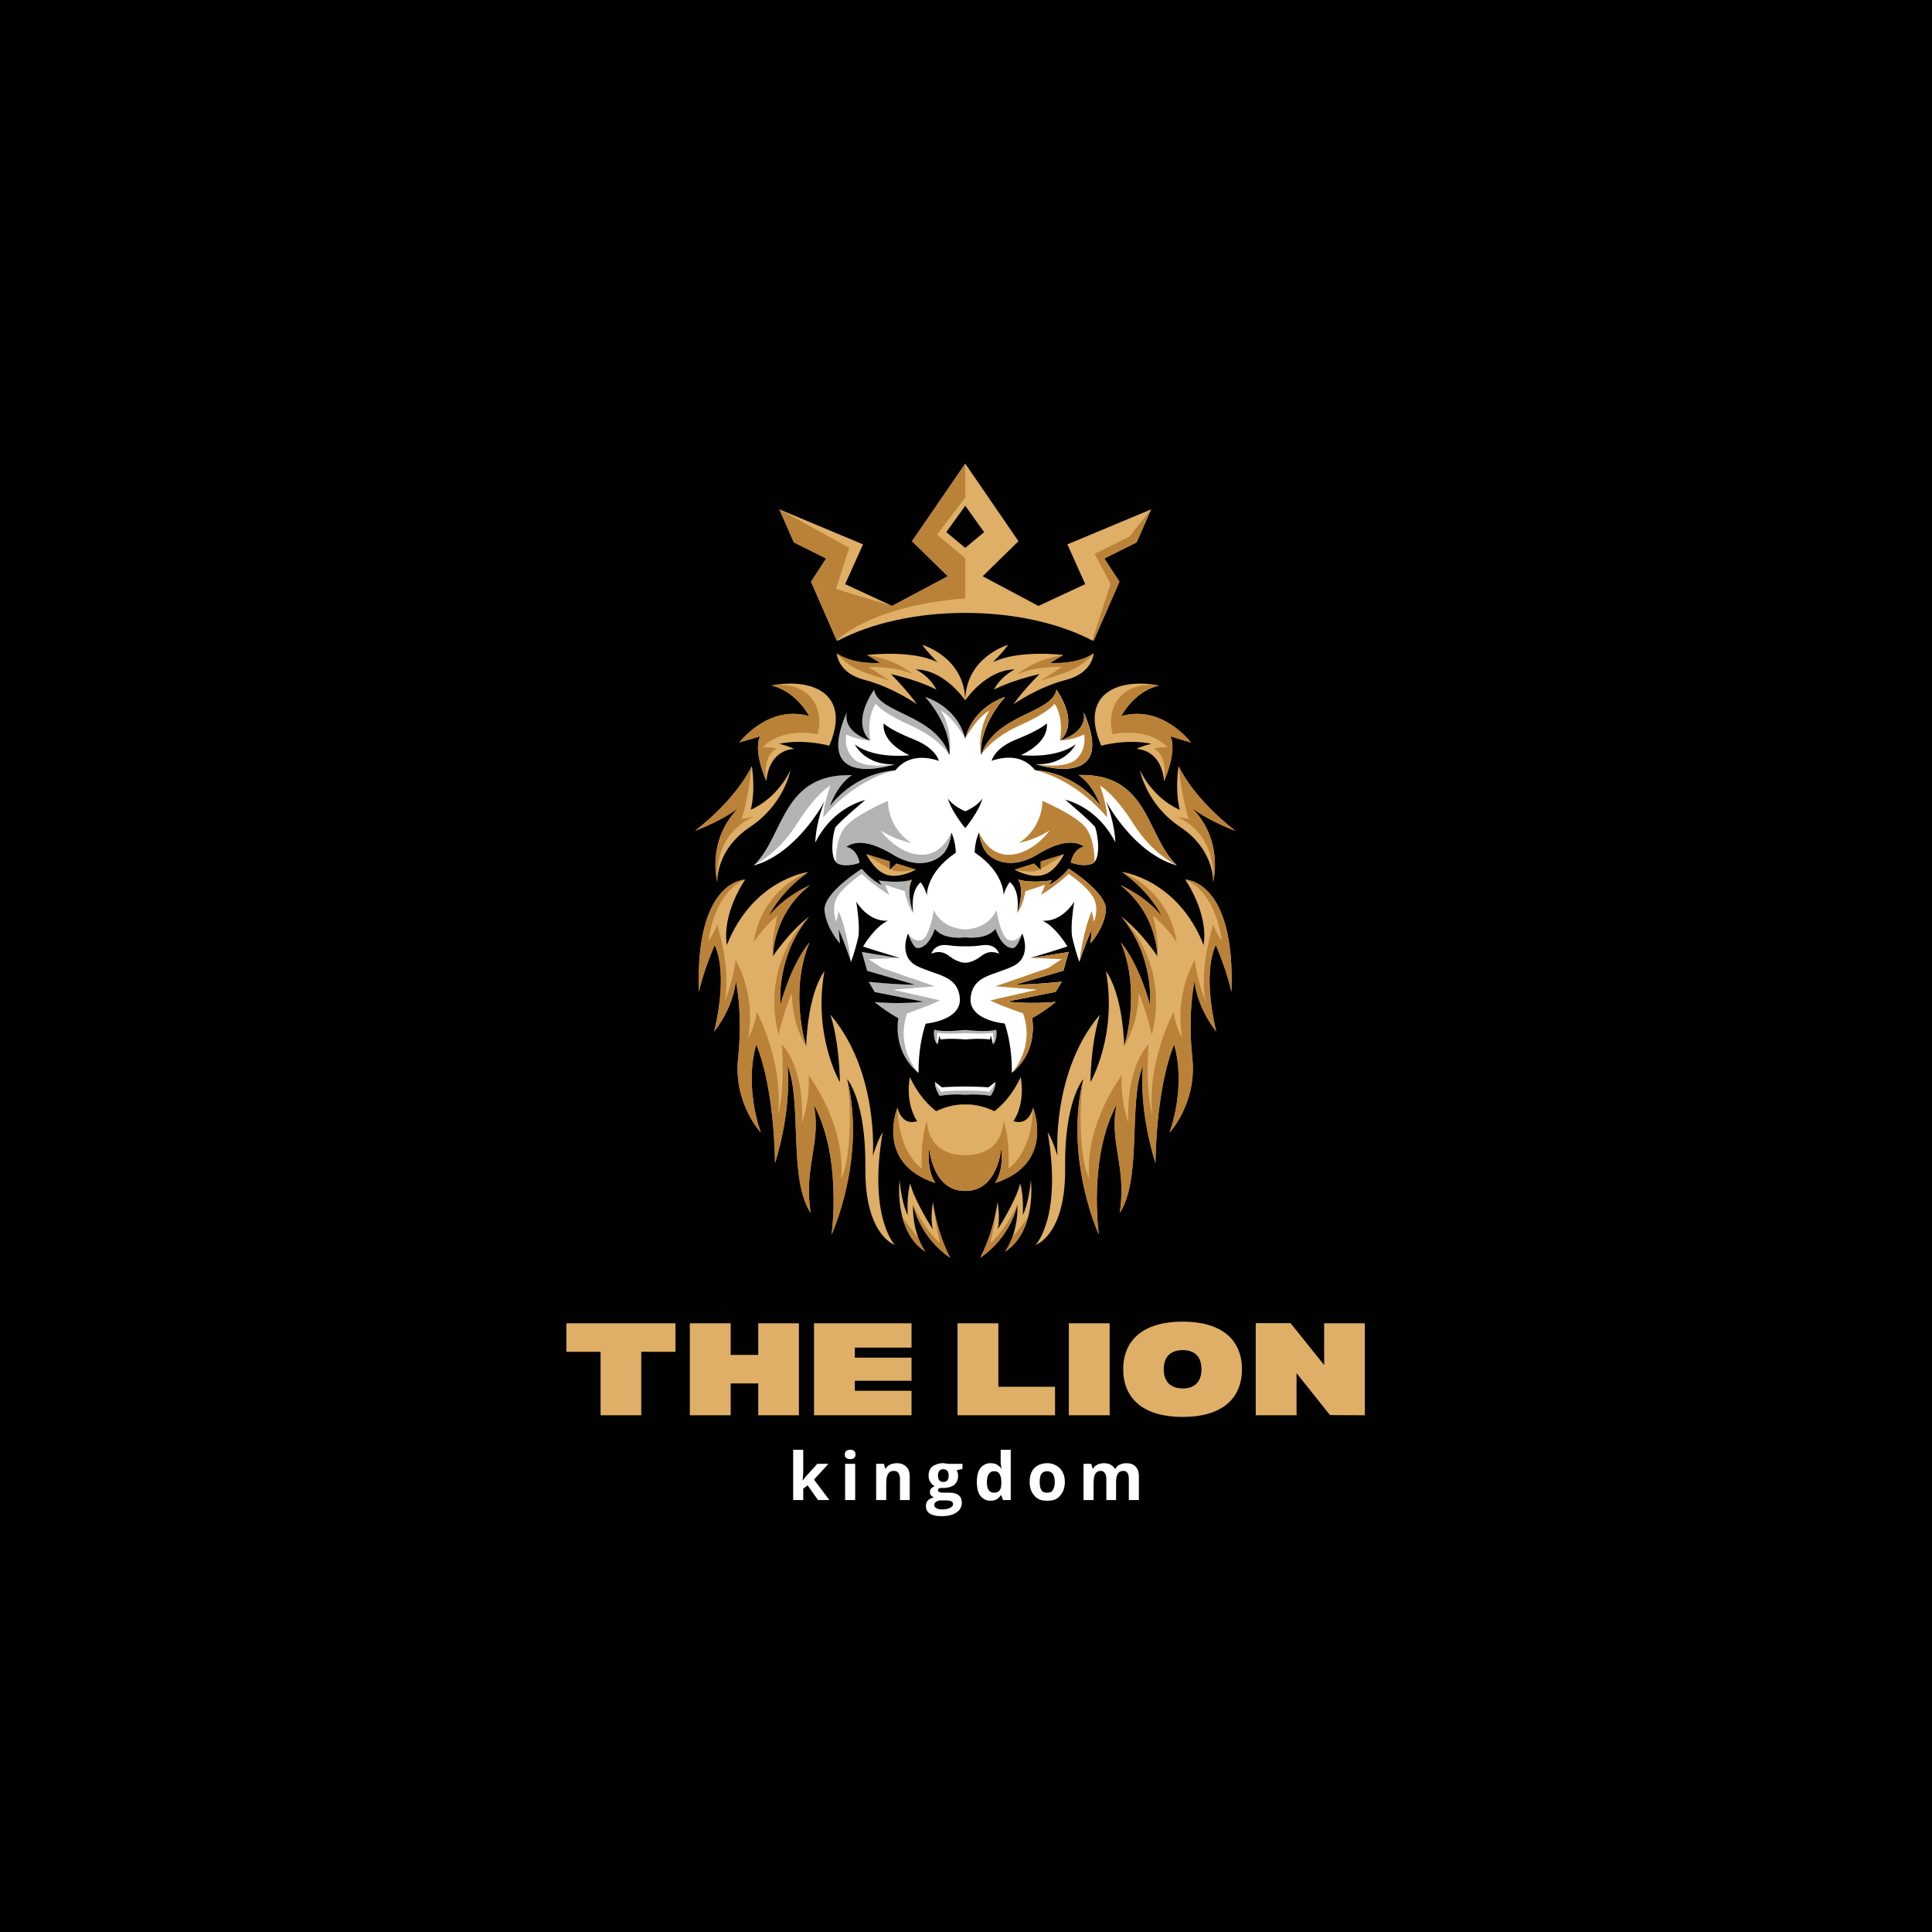 <svg xmlns="http://www.w3.org/2000/svg" xmlns:xlink="http://www.w3.org/1999/xlink" width="120" zoomAndPan="magnify" viewBox="0 0 90 90" height="120" preserveAspectRatio="xMidYMid meet" version="1.0"><defs><g/><clipPath id="285bad47d4"><path d="M 30.387 19.172 L 59.637 19.172 L 59.637 60.422 L 30.387 60.422 Z M 30.387 19.172 " clip-rule="nonzero"/></clipPath></defs><rect x="-9" width="108" fill="#ffffff" y="-9" height="108" fill-opacity="1"/><rect x="-9" width="108" fill="#010101" y="-9" height="108" fill-opacity="1"/><g clip-path="url(#285bad47d4)"><path fill="#010101" d="M 57.719 41.477 C 57.684 41.41 57.66 41.375 57.66 41.375 L 57.691 41.383 C 57.848 40.688 57.855 39.992 57.719 39.293 C 58.41 39.141 59.051 38.863 59.637 38.457 C 59.008 38.219 58.434 37.887 57.91 37.465 C 57.414 37.043 56.961 36.574 56.559 36.062 L 57.859 36.453 L 56.473 33.906 C 55.984 33.289 55.387 32.812 54.672 32.48 L 54.422 32.375 L 54.395 32.363 C 54.672 32.105 55.141 31.746 55.914 31.328 C 54.738 30.625 53.414 30.652 52.68 30.742 C 52.52 30.758 52.359 30.785 52.199 30.82 C 52.141 30.832 52.109 30.84 52.109 30.84 C 52.141 30.719 52.16 30.598 52.164 30.473 L 52.168 30.305 L 52.324 29.711 L 53.516 26.992 L 53.172 26.465 L 53.902 26.102 L 55.875 21.598 L 48.531 24.672 L 45.938 20.895 L 45.012 19.191 L 44.082 20.895 L 41.492 24.672 L 34.145 21.598 L 36.117 26.102 L 36.852 26.465 L 36.508 26.992 L 37.699 29.715 L 37.855 30.305 L 37.863 30.473 C 37.867 30.598 37.887 30.723 37.914 30.844 C 37.914 30.844 37.883 30.836 37.824 30.82 C 37.668 30.785 37.508 30.758 37.344 30.742 C 36.609 30.652 35.289 30.629 34.113 31.328 C 34.883 31.746 35.352 32.105 35.633 32.367 L 35.602 32.375 L 35.352 32.48 C 34.641 32.812 34.043 33.289 33.555 33.906 L 32.164 36.453 L 33.469 36.066 C 33.062 36.578 32.613 37.043 32.117 37.465 C 31.59 37.887 31.016 38.219 30.387 38.457 C 30.969 38.863 31.609 39.141 32.305 39.293 C 32.164 39.992 32.172 40.688 32.332 41.383 L 32.359 41.375 C 32.359 41.375 32.34 41.41 32.301 41.477 C 31.898 42.172 31.633 43.055 31.508 44.133 C 31.359 45.125 31.289 46.398 31.426 47.969 C 31.801 47.645 32.086 47.395 32.301 47.199 C 32.293 47.254 32.281 47.312 32.27 47.371 C 32.246 47.469 31.871 49.102 31.426 50.727 C 32.066 50.352 32.672 49.93 33.242 49.453 C 33.234 49.586 33.234 49.719 33.234 49.852 C 33.266 52.078 34.578 53.488 34.633 53.547 L 34.973 53.902 L 35.281 54.227 L 36.133 55.129 C 36.133 55.129 36.332 57.273 38.699 59.297 L 38.805 58.434 C 39.102 58.82 39.488 59.293 39.734 59.492 C 39.742 59.473 39.805 57.965 39.863 57.738 C 40.156 58.344 40.812 59.227 42.258 59.73 C 42.18 59.418 42.117 59.152 42.066 58.934 C 42.289 59.168 42.57 59.453 42.824 59.691 C 42.977 59.855 43.145 60.008 43.324 60.141 C 43.352 60.164 43.375 60.184 43.398 60.195 C 43.359 59.762 43.332 59.48 43.316 59.293 C 43.41 59.371 43.512 59.445 43.617 59.52 C 43.879 59.844 44.312 60.219 45.012 60.402 C 45.711 60.219 46.145 59.844 46.402 59.52 C 46.512 59.445 46.609 59.371 46.707 59.293 C 46.691 59.48 46.664 59.762 46.625 60.195 C 46.645 60.18 46.668 60.16 46.699 60.141 C 46.879 60.008 47.043 59.855 47.199 59.691 C 47.449 59.453 47.73 59.168 47.957 58.934 C 47.902 59.152 47.84 59.418 47.766 59.73 C 49.207 59.223 49.867 58.344 50.156 57.738 C 50.219 57.965 50.277 59.473 50.285 59.492 C 50.535 59.293 50.918 58.82 51.215 58.434 L 51.324 59.297 C 53.688 57.273 53.887 55.129 53.887 55.129 L 54.742 54.227 L 55.047 53.902 L 55.387 53.547 C 55.445 53.488 56.758 52.078 56.789 49.852 C 56.789 49.719 56.789 49.586 56.777 49.453 C 57.172 49.789 57.754 50.227 58.594 50.727 C 58.152 49.102 57.777 47.469 57.754 47.371 C 57.742 47.312 57.73 47.258 57.719 47.199 C 57.938 47.395 58.223 47.645 58.594 47.969 C 58.73 46.398 58.664 45.125 58.516 44.133 C 58.391 43.059 58.125 42.172 57.719 41.477 Z M 57.719 41.477 " fill-opacity="1" fill-rule="nonzero"/></g><path fill="#dfaf67" d="M 36.824 35.867 C 36.816 35.914 36.527 37.465 34.941 38.523 C 33.332 39.594 33.414 41.082 33.414 41.082 C 33.414 41.082 32.895 39.168 34.398 37.641 C 33.523 38.293 32.41 38.688 32.379 38.699 C 32.43 38.66 34.219 37.328 35.023 35.688 C 35.023 35.688 35.211 36.773 34.973 37.723 C 36.281 37.129 36.809 35.906 36.824 35.867 Z M 36.824 35.867 " fill-opacity="1" fill-rule="nonzero"/><path fill="#dfaf67" d="M 41.684 57.992 C 41.641 57.98 40.277 57.5 40.312 54.406 C 40.348 51.266 39.461 50.266 39.461 50.266 C 40.352 53.926 38.781 57.418 38.738 57.512 C 38.75 57.414 39.23 53.891 37.906 51.449 C 38.277 53.219 37.426 54.336 37.762 56.496 C 36.719 54.941 37.375 51.285 36.684 49.641 C 36.879 51.871 36.102 54.176 36.102 54.176 C 36.102 54.176 36.102 50.785 35.23 48.652 C 34.656 50.668 35.422 52.707 35.445 52.762 C 35.41 52.727 34.156 51.363 34.387 49.266 C 34.613 47.141 34.277 45.695 34.277 45.695 C 34.277 45.695 34.223 46.82 33.27 48.055 C 33.961 45.16 33.289 44.023 33.289 44.023 C 32.723 45.363 32.559 46.207 32.559 46.207 C 32.375 40.961 34.715 40.977 34.715 40.977 C 34.715 40.977 33.625 42.512 33.859 44.023 C 35.062 40.992 37.574 40.633 37.652 40.621 C 36.336 41.551 35.82 42.637 35.789 42.703 C 35.832 42.648 36.43 41.836 37.734 41.234 C 35.98 42.609 36.008 44.543 36.008 44.543 L 36.012 44.535 C 36.074 44.445 36.73 43.453 37.688 42.699 L 37.691 42.695 C 36.121 44.602 36.355 46.812 36.355 46.812 C 36.355 46.812 36.809 45 37.707 43.902 C 36.75 46.23 37.539 48.68 37.555 48.727 C 37.555 48.727 37.562 48.371 37.617 47.867 C 37.617 47.863 37.617 47.859 37.617 47.855 C 37.703 47.066 37.914 45.93 38.406 45.238 C 37.863 48.258 39.125 50.41 39.125 50.41 C 39.125 50.41 39.125 48.66 38.684 47.266 C 40.961 49.949 40.66 53.855 40.66 53.855 C 40.66 53.855 40.84 53.211 41.121 52.73 C 40.445 56.645 41.645 57.953 41.684 57.992 Z M 41.684 57.992 " fill-opacity="1" fill-rule="nonzero"/><path fill="#dfaf67" d="M 38.629 34.738 C 38.629 34.738 37.469 34.406 36.297 34.648 C 36.836 34.785 36.992 34.891 36.992 34.891 C 36.992 34.891 35.848 34.859 35.699 36.391 C 35.047 34.828 35.41 34.301 35.41 34.301 L 34.445 34.586 C 34.445 34.586 35.777 32.809 37.695 33.359 C 37.695 33.359 37.109 32.207 35.938 31.934 C 37.891 31.555 39.664 32.359 38.629 34.738 Z M 38.629 34.738 " fill-opacity="1" fill-rule="nonzero"/><path fill="#dfaf67" d="M 42.656 40.512 C 42.625 40.527 41.961 40.91 41.359 40.766 C 40.758 40.617 40.367 39.816 40.355 39.789 L 41.445 40.129 L 41.445 40.52 L 41.48 40.488 L 41.762 40.23 L 42.656 40.508 Z M 42.656 40.512 " fill-opacity="1" fill-rule="nonzero"/><path fill="#dfaf67" d="M 42.539 56.121 C 42.512 56.656 42.598 57.18 42.785 57.684 C 42.867 57.902 42.973 58.109 43.105 58.305 C 42.504 57.914 42.191 57.297 42.035 56.699 C 41.895 56.133 41.852 55.559 41.906 54.977 C 42.012 56.133 42.285 56.605 42.285 56.605 C 42.285 56.605 42.227 55.723 42.402 55.129 C 42.594 55.938 43.43 57.23 43.457 57.27 C 43.32 56.738 43.461 56.004 43.461 56.004 C 43.461 56.004 43.469 56.066 43.484 56.176 C 43.621 57.023 43.879 57.828 44.258 58.594 C 42.844 57.609 42.555 56.211 42.539 56.125 C 42.539 56.121 42.539 56.121 42.539 56.121 Z M 42.539 56.121 " fill-opacity="1" fill-rule="nonzero"/><path fill="#dfaf67" d="M 42.656 31.184 C 43.078 31.395 43.398 31.711 43.625 32.125 C 43.602 32.113 42.797 31.688 41.504 31.402 C 42.324 32.23 42.715 32.805 42.715 32.805 C 42.715 32.805 41.559 32 40.285 31.676 C 39.012 31.352 38.98 30.434 38.98 30.434 C 38.98 30.434 39.621 30.953 41.012 30.879 L 40.395 30.512 C 40.395 30.512 42.449 30.25 43.676 30.848 C 43.117 30.285 42.973 30.051 42.965 30.039 C 43.008 30.055 44.93 30.625 44.965 32.629 C 44.965 32.629 44.02 31.203 42.656 31.184 Z M 42.656 31.184 " fill-opacity="1" fill-rule="nonzero"/><path fill="#ffffff" d="M 45.703 44.543 C 45.957 44.336 46.238 44.297 46.539 44.426 C 46.539 44.426 46.41 43.949 45.777 44.031 C 45.148 44.117 44.965 44.078 44.965 44.078 C 44.965 44.078 44.777 44.113 44.148 44.031 C 43.516 43.949 43.387 44.426 43.387 44.426 C 43.691 44.293 43.969 44.336 44.227 44.543 C 44.652 44.871 44.965 44.848 44.965 44.848 C 44.965 44.848 45.277 44.871 45.703 44.543 Z M 45.703 44.543 " fill-opacity="1" fill-rule="nonzero"/><path fill="#ffffff" d="M 46.258 48.652 L 46.16 48.242 L 46.117 48.422 C 45.617 48.355 44.965 48.422 44.965 48.422 C 44.965 48.422 44.309 48.355 43.809 48.422 L 43.766 48.242 L 43.672 48.652 C 43.66 48.641 43.449 48.441 43.523 47.969 C 43.523 47.969 43.855 48.098 44.965 47.98 C 46.074 48.098 46.406 47.969 46.406 47.969 C 46.48 48.453 46.258 48.652 46.258 48.652 Z M 46.258 48.652 " fill-opacity="1" fill-rule="nonzero"/><path fill="#dfaf67" d="M 46.363 55.105 C 46.801 54.426 46.641 53.484 46.641 53.484 C 46.641 53.484 46.508 55.48 44.965 55.48 C 43.426 55.48 43.289 53.484 43.289 53.484 C 43.289 53.484 43.133 54.426 43.57 55.105 C 40.746 54.184 41.812 51.598 41.812 51.598 C 41.812 51.598 41.973 52.465 42.723 52.23 C 42.133 51.32 42.387 50.176 42.387 50.176 C 42.797 51.055 43.305 51.531 43.609 51.762 C 44.41 51.387 44.965 51.453 44.965 51.453 C 44.965 51.453 45.523 51.387 46.324 51.762 C 46.629 51.531 47.137 51.055 47.547 50.176 C 47.547 50.176 47.801 51.32 47.211 52.23 C 47.961 52.465 48.121 51.598 48.121 51.598 C 48.121 51.598 49.184 54.184 46.363 55.105 Z M 46.363 55.105 " fill-opacity="1" fill-rule="nonzero"/><path fill="#ffffff" d="M 54.82 40.312 C 53.375 38.938 53.539 36.02 50.25 36.102 C 50.922 36.555 51.25 37.48 51.27 37.543 C 51.215 37.469 50.156 36.016 48.219 35.879 L 48.172 35.824 C 47.629 35.191 46.852 35.215 46.191 35.441 C 46.258 35.23 46.496 34.785 47.348 34.445 C 48.504 33.984 48.762 33.695 48.762 33.695 C 48.762 33.695 48.957 34.52 47.562 35.176 C 47.562 35.176 49.176 35.375 50.113 34.668 C 49.777 35.273 49.07 35.645 48.242 35.598 C 48.242 35.598 52.105 36.891 50.484 33.176 C 50.672 34.141 49.414 34.484 49.379 34.496 C 49.418 34.469 50.324 33.801 49.215 32.125 C 49.016 33.254 46.379 33.242 45.699 35.18 C 45.613 33.746 46.828 32.469 46.828 32.469 C 46.828 32.469 45.371 32.859 44.965 34.406 C 44.555 32.863 43.102 32.473 43.102 32.473 C 43.102 32.473 44.316 33.75 44.23 35.18 C 43.551 33.246 40.918 33.258 40.715 32.133 C 39.605 33.809 40.516 34.473 40.551 34.5 C 40.516 34.492 39.262 34.145 39.445 33.184 C 37.848 36.848 41.59 35.633 41.688 35.602 C 40.859 35.652 40.152 35.277 39.816 34.676 C 40.754 35.383 42.367 35.184 42.367 35.184 C 40.973 34.527 41.168 33.699 41.168 33.699 C 41.168 33.699 41.426 33.988 42.582 34.449 C 43.434 34.793 43.672 35.238 43.738 35.445 C 43.078 35.223 42.301 35.199 41.754 35.832 L 41.711 35.887 C 39.773 36.023 38.715 37.477 38.66 37.551 C 38.68 37.484 39.008 36.559 39.68 36.109 C 36.391 36.027 36.555 38.941 35.109 40.32 C 37.074 39.773 38.32 37.496 38.406 37.34 C 38.367 37.434 38.016 38.309 37.977 39.246 C 38.668 37.898 39.723 37.426 40.309 37.262 C 39.785 37.719 39.301 38.117 38.918 38.531 C 38.789 38.875 38.66 39.84 38.941 40.16 C 38.973 40.199 39.012 40.227 39.055 40.242 C 39.477 40.414 40.043 40.191 40.043 40.191 C 40.043 40.191 39.949 39.562 39.422 39.445 C 39.723 39.254 40.309 39.027 41.602 39.812 C 42.891 40.594 43.758 40.031 44.008 39.688 C 44.262 39.344 44.324 38.785 44.324 38.785 C 44.449 39.086 44.516 39.398 44.527 39.723 C 43.121 40.664 43.176 41.727 43.176 41.727 C 43.176 41.727 43.137 41.449 42.891 41.098 C 42.477 41.445 42.488 42.137 42.539 42.523 L 42.543 42.547 C 42.539 42.539 42.539 42.527 42.535 42.516 C 42.41 42.125 42.266 41.492 42.445 41.07 C 42.457 41.039 42.469 41.012 42.488 40.98 C 42.434 41 42.371 41.012 42.312 41.023 C 41.691 41.145 40.93 41.012 40.93 41.012 L 41.074 41.23 C 40.582 41.008 40.145 40.473 40.145 40.473 C 40.145 40.473 38.328 41.602 38.41 42.426 C 38.496 43.254 39.129 43.949 39.129 43.949 C 39.129 43.949 39.113 43.797 39.066 43.285 C 39.383 44 39.629 44.766 39.645 44.812 C 39.777 44.434 39.891 44.051 39.98 43.664 C 40.082 43.176 39.887 42.004 39.887 42.004 C 39.887 42.004 40.438 42.953 41.367 42.891 C 40.758 43.152 40.207 44.09 40.207 44.09 C 40.207 44.09 40.238 44.117 41.926 44.629 L 41.891 44.625 C 41.578 44.59 40.148 44.348 40.148 44.348 L 40.395 45.223 L 42.617 45.867 C 41.859 45.883 40.469 45.738 40.469 45.738 L 40.746 46.211 L 43.027 46.664 C 42.266 46.742 41.508 46.746 40.746 46.68 C 41.094 46.965 41.457 47.215 41.848 47.434 C 41.781 47.871 41.711 49.094 42.789 49.98 C 42.781 48.902 42.977 48.117 43.121 47.688 C 43.855 47.598 44.812 47.277 44.707 46.445 C 44.578 45.43 43.656 45.453 42.738 45.012 C 41.816 44.57 42.301 43.484 42.301 43.484 C 42.312 43.516 42.531 44.152 42.727 44.164 C 42.922 44.18 43.281 44.035 43.551 43.273 C 43.984 43.812 44.961 43.664 44.961 43.664 C 44.961 43.664 45.938 43.812 46.371 43.273 C 46.645 44.035 46.996 44.18 47.195 44.164 C 47.398 44.152 47.621 43.484 47.621 43.484 C 47.621 43.484 48.109 44.566 47.191 45.008 C 46.27 45.449 45.348 45.426 45.219 46.441 C 45.113 47.273 46.07 47.594 46.805 47.68 C 46.949 48.113 47.145 48.895 47.137 49.973 C 48.219 49.086 48.148 47.863 48.082 47.426 C 48.469 47.207 48.836 46.957 49.18 46.672 C 48.422 46.742 47.66 46.734 46.902 46.66 L 49.18 46.203 L 49.461 45.73 C 49.461 45.73 48.074 45.879 47.312 45.863 L 49.539 45.219 L 49.785 44.344 C 49.785 44.344 48.207 44.613 48.004 44.625 C 49.688 44.117 49.723 44.086 49.723 44.086 C 49.723 44.086 49.168 43.152 48.562 42.891 C 49.488 42.953 50.043 42.004 50.043 42.004 C 50.043 42.004 49.844 43.172 49.949 43.66 C 50.039 44.051 50.148 44.434 50.281 44.809 C 50.281 44.809 50.535 44.02 50.863 43.281 C 50.812 43.793 50.801 43.941 50.801 43.941 C 50.801 43.941 51.434 43.246 51.516 42.422 C 51.598 41.598 49.785 40.469 49.785 40.469 C 49.785 40.469 49.348 41.008 48.855 41.227 L 49 41.008 C 49 41.008 48.086 41.164 47.441 40.977 C 47.688 41.406 47.52 42.125 47.387 42.543 C 47.438 42.16 47.465 41.445 47.039 41.086 C 46.793 41.438 46.754 41.715 46.754 41.715 C 46.754 41.715 46.809 40.652 45.402 39.711 C 45.414 39.387 45.48 39.074 45.605 38.773 C 45.605 38.773 45.668 39.332 45.922 39.676 C 46.172 40.02 47.039 40.586 48.328 39.801 C 49.621 39.016 50.207 39.242 50.508 39.438 C 49.98 39.551 49.887 40.18 49.887 40.18 C 49.887 40.18 50.453 40.406 50.875 40.234 C 51.297 40.059 51.156 38.906 51.012 38.52 C 50.629 38.105 50.145 37.707 49.621 37.25 C 50.207 37.41 51.258 37.887 51.957 39.234 C 51.918 38.297 51.562 37.422 51.523 37.328 C 51.609 37.488 52.855 39.766 54.82 40.312 Z M 44.965 38.578 C 44.965 38.578 44.297 37.773 44.16 37.195 C 44.402 37.566 44.965 37.793 44.965 37.793 C 44.965 37.793 45.527 37.566 45.766 37.195 C 45.629 37.773 44.965 38.578 44.965 38.578 Z M 44.965 38.578 " fill-opacity="1" fill-rule="nonzero"/><path fill="#dfaf67" d="M 54.957 37.727 C 53.621 37.121 53.102 35.867 53.102 35.867 C 53.102 35.867 53.375 37.453 54.984 38.527 C 56.594 39.598 56.512 41.086 56.512 41.086 C 56.512 41.086 57.031 39.172 55.531 37.645 C 56.418 38.305 57.551 38.703 57.551 38.703 C 57.551 38.703 55.723 37.355 54.902 35.691 C 54.902 35.688 54.719 36.773 54.957 37.727 Z M 54.957 37.727 " fill-opacity="1" fill-rule="nonzero"/><path fill="#dfaf67" d="M 55.211 40.977 C 55.211 40.977 56.301 42.512 56.07 44.023 C 54.848 40.945 52.273 40.621 52.273 40.621 C 53.633 41.582 54.137 42.707 54.137 42.707 C 54.137 42.707 53.543 41.859 52.191 41.234 C 53.945 42.609 53.914 44.543 53.914 44.543 C 53.914 44.543 53.242 43.488 52.234 42.695 C 53.805 44.598 53.57 46.809 53.57 46.809 C 53.57 46.809 53.113 45.004 52.219 43.902 C 53.184 46.254 52.371 48.73 52.371 48.73 C 52.371 48.73 52.328 46.379 51.52 45.238 C 52.059 48.258 50.797 50.41 50.797 50.41 C 50.797 50.41 50.797 48.66 51.238 47.266 C 48.965 49.945 49.262 53.852 49.262 53.852 C 49.262 53.852 49.086 53.211 48.801 52.73 C 49.492 56.711 48.242 57.992 48.242 57.992 C 48.242 57.992 49.652 57.547 49.617 54.406 C 49.578 51.266 50.465 50.266 50.465 50.266 C 49.562 53.977 51.191 57.512 51.191 57.512 C 51.191 57.512 50.68 53.926 52.023 51.449 C 51.648 53.219 52.5 54.336 52.164 56.496 C 53.207 54.941 52.555 51.285 53.246 49.641 C 53.051 51.871 53.828 54.176 53.828 54.176 C 53.828 54.176 53.828 50.785 54.695 48.652 C 55.281 50.699 54.48 52.766 54.48 52.766 C 54.48 52.766 55.773 51.391 55.543 49.266 C 55.312 47.141 55.652 45.695 55.652 45.695 C 55.652 45.695 55.703 46.82 56.66 48.055 C 55.969 45.16 56.641 44.023 56.641 44.023 C 57.207 45.363 57.367 46.207 57.367 46.207 C 57.551 40.961 55.211 40.977 55.211 40.977 Z M 55.211 40.977 " fill-opacity="1" fill-rule="nonzero"/><path fill="#dfaf67" d="M 53.633 34.648 C 53.09 34.785 52.938 34.891 52.938 34.891 C 52.938 34.891 54.082 34.859 54.23 36.395 C 54.879 34.828 54.52 34.301 54.52 34.301 L 55.48 34.59 C 55.48 34.59 54.148 32.809 52.23 33.359 C 52.23 33.359 52.82 32.207 53.992 31.934 C 52.035 31.559 50.262 32.359 51.301 34.738 C 51.301 34.738 52.457 34.406 53.633 34.648 Z M 53.633 34.648 " fill-opacity="1" fill-rule="nonzero"/><path fill="#ffffff" d="M 46.148 51.047 C 45.43 50.941 44.961 51 44.961 51 C 44.961 51 44.492 50.938 43.773 51.047 C 43.523 50.684 43.555 50.402 43.555 50.402 L 43.875 50.652 C 44.188 50.621 44.961 50.613 44.961 50.613 C 44.961 50.613 45.734 50.621 46.047 50.652 L 46.367 50.402 C 46.367 50.402 46.402 50.684 46.148 51.047 Z M 46.148 51.047 " fill-opacity="1" fill-rule="nonzero"/><path fill="#dfaf67" d="M 48.168 40.23 L 47.27 40.512 C 47.27 40.512 47.953 40.918 48.57 40.766 C 49.184 40.617 49.57 39.789 49.57 39.789 L 48.48 40.133 L 48.48 40.52 Z M 48.168 40.23 " fill-opacity="1" fill-rule="nonzero"/><path fill="#dfaf67" d="M 47.645 56.602 C 47.645 56.602 47.703 55.719 47.523 55.125 C 47.332 55.949 46.473 57.27 46.473 57.27 C 46.609 56.738 46.469 56 46.469 56 C 46.348 56.91 46.078 57.773 45.668 58.59 C 47.133 57.578 47.391 56.121 47.391 56.121 C 47.391 56.121 47.488 57.305 46.824 58.305 C 48.316 57.336 48.023 54.973 48.023 54.973 C 47.914 56.129 47.645 56.602 47.645 56.602 Z M 47.645 56.602 " fill-opacity="1" fill-rule="nonzero"/><path fill="#dfaf67" d="M 47.27 31.184 C 46.566 31.551 46.301 32.125 46.301 32.125 C 46.301 32.125 47.109 31.695 48.422 31.402 C 47.602 32.23 47.211 32.805 47.211 32.805 C 47.211 32.805 48.367 32 49.641 31.676 C 50.914 31.355 50.945 30.434 50.945 30.434 C 50.945 30.434 50.305 30.953 48.914 30.879 L 49.531 30.512 C 49.531 30.512 47.477 30.25 46.25 30.848 C 46.828 30.266 46.961 30.039 46.961 30.039 C 46.961 30.039 44.996 30.598 44.965 32.625 C 44.965 32.629 45.906 31.203 47.27 31.184 Z M 47.27 31.184 " fill-opacity="1" fill-rule="nonzero"/><path fill="#dfaf67" d="M 53.625 23.727 L 49.723 25.359 L 50.555 27.211 L 48.375 28.227 L 45.777 26.844 L 47.445 25.211 L 44.965 21.598 L 42.488 25.211 L 44.152 26.844 L 41.555 28.227 L 39.371 27.211 L 40.203 25.359 L 36.305 23.727 L 36.98 25.266 L 38.484 26.016 L 37.781 27.098 L 38.977 29.836 L 39.051 29.836 C 40.562 29.043 42.656 28.551 44.965 28.551 C 47.273 28.551 49.363 29.043 50.879 29.836 L 50.949 29.836 L 52.148 27.098 L 51.445 26.016 L 52.949 25.266 Z M 44.082 24.789 L 44.965 23.559 L 45.844 24.789 L 44.965 25.52 Z M 44.082 24.789 " fill-opacity="1" fill-rule="nonzero"/><path fill="#ba8238" d="M 38.738 57.512 C 38.75 57.414 39.23 53.891 37.906 51.449 C 38.277 53.219 37.426 54.336 37.762 56.496 C 36.719 54.941 37.375 51.285 36.684 49.641 C 36.879 51.871 36.102 54.176 36.102 54.176 C 36.102 54.176 36.102 50.785 35.23 48.652 C 34.656 50.668 35.422 52.707 35.445 52.762 C 35.41 52.727 34.156 51.363 34.387 49.266 C 34.613 47.145 34.277 45.695 34.277 45.695 C 34.277 45.695 34.223 46.82 33.27 48.055 C 33.961 45.16 33.289 44.023 33.289 44.023 C 32.723 45.363 32.559 46.207 32.559 46.207 C 32.379 40.961 34.719 40.977 34.719 40.977 C 34.719 40.977 33.375 41.344 33 43.832 C 33.172 43.598 33.309 43.344 33.406 43.066 C 33.406 43.066 34.098 45.211 33.746 46.688 C 34.004 46.051 34.176 45.395 34.27 44.719 C 34.27 44.719 35.227 46.266 34.852 48.367 C 35.059 47.98 35.191 47.574 35.254 47.141 C 35.254 47.141 36.523 49.496 36.242 51.988 C 36.602 50.547 36.414 48.652 36.414 48.652 C 36.414 48.652 37.465 49.578 37.363 52.312 C 37.598 51.59 37.703 50.852 37.672 50.09 C 37.672 50.09 39.422 52.395 39.18 54.898 C 39.645 54.07 39.668 51.52 39.465 50.266 C 40.352 53.926 38.781 57.418 38.738 57.512 Z M 38.738 57.512 " fill-opacity="1" fill-rule="nonzero"/><path fill="#ba8238" d="M 36.012 44.543 C 35.945 44.289 35.996 43.562 36.211 42.66 C 35.59 43.152 35.105 43.902 35.105 43.902 C 35.496 41.398 37.586 40.645 37.652 40.625 C 36.336 41.555 35.82 42.641 35.789 42.707 C 35.832 42.648 36.43 41.836 37.734 41.234 C 35.984 42.609 36.012 44.543 36.012 44.543 Z M 36.012 44.543 " fill-opacity="1" fill-rule="nonzero"/><path fill="#af7127" d="M 37.555 48.73 C 37.555 48.73 37.562 48.371 37.617 47.867 C 37.582 48.379 37.555 48.73 37.555 48.73 Z M 37.555 48.73 " fill-opacity="1" fill-rule="nonzero"/><path fill="#ba8238" d="M 37.555 48.727 C 37.535 48.699 36.906 47.785 36.883 46.266 C 36.543 47.008 36.266 48.215 36.266 48.215 C 35.422 44.824 37.574 42.801 37.688 42.699 L 37.691 42.695 C 36.121 44.598 36.355 46.809 36.355 46.809 C 36.355 46.809 36.809 45 37.707 43.902 C 36.75 46.23 37.539 48.68 37.555 48.727 Z M 37.555 48.727 " fill-opacity="1" fill-rule="nonzero"/><path fill="#ba8238" d="M 46.363 55.105 C 46.801 54.426 46.641 53.484 46.641 53.484 C 46.641 53.484 46.508 55.48 44.965 55.48 C 43.426 55.48 43.289 53.484 43.289 53.484 C 43.289 53.484 43.133 54.426 43.57 55.105 C 40.746 54.184 41.812 51.598 41.812 51.598 C 41.812 51.598 41.75 53.516 42.953 54.449 C 42.891 52.965 43.184 52.23 43.184 52.23 C 43.184 52.23 43.148 53.82 44.965 53.82 C 46.781 53.82 46.746 52.23 46.746 52.23 C 46.746 52.23 47.043 52.965 46.98 54.449 C 48.18 53.516 48.121 51.598 48.121 51.598 C 48.121 51.598 49.184 54.184 46.363 55.105 Z M 46.363 55.105 " fill-opacity="1" fill-rule="nonzero"/><path fill="#010101" d="M 44.965 50.805 L 44.965 51 C 44.965 51 44.492 50.938 43.777 51.047 C 43.527 50.684 43.555 50.402 43.555 50.402 C 43.555 50.402 43.684 50.734 43.867 50.871 C 44 50.797 44.965 50.805 44.965 50.805 Z M 44.965 50.805 " fill-opacity="0.3" fill-rule="nonzero"/><path fill="#010101" d="M 44.965 47.98 L 44.965 48.129 C 44.965 48.129 44.117 48.191 43.672 48.109 C 43.617 48.465 43.668 48.641 43.672 48.652 C 43.66 48.641 43.449 48.441 43.523 47.969 C 43.523 47.969 43.855 48.098 44.965 47.98 Z M 44.965 47.98 " fill-opacity="0.3" fill-rule="nonzero"/><path fill="#010101" d="M 42.781 49.973 C 41.703 49.086 41.773 47.867 41.84 47.43 C 41.453 47.211 41.086 46.961 40.742 46.676 C 41.5 46.742 42.262 46.738 43.02 46.66 L 40.742 46.207 L 40.461 45.734 C 40.461 45.734 41.852 45.879 42.609 45.863 L 40.387 45.219 L 40.141 44.344 C 40.141 44.344 41.57 44.586 41.883 44.621 L 40.457 44.68 L 41.09 45.094 L 43.547 45.945 L 41.605 46.102 L 43.785 46.602 C 43.785 46.602 43.496 46.777 42.258 47.207 C 41.711 48.789 42.734 49.918 42.781 49.973 Z M 42.781 49.973 " fill-opacity="0.3" fill-rule="nonzero"/><path fill="#010101" d="M 42.148 41.516 C 42.023 41.48 41.242 41.219 41.242 41.219 C 41.242 41.219 41.266 41.32 41.43 41.688 C 40.969 41.41 40.539 41.082 40.145 40.711 C 40.145 40.711 39.348 41.23 39.016 41.762 C 38.688 42.297 38.961 42.934 38.961 42.934 L 39.066 42.441 C 39.465 43.344 39.637 44.746 39.641 44.809 C 39.625 44.762 39.379 43.996 39.062 43.285 C 39.109 43.793 39.125 43.945 39.125 43.945 C 39.125 43.945 38.488 43.25 38.406 42.426 C 38.324 41.598 40.141 40.469 40.141 40.469 C 40.141 40.469 40.578 41.008 41.07 41.227 L 40.926 41.008 C 40.926 41.008 41.84 41.164 42.48 40.977 C 42.242 41.398 42.398 42.09 42.527 42.512 C 42.492 42.473 42.297 42.238 42.148 41.516 Z M 42.148 41.516 " fill-opacity="0.3" fill-rule="nonzero"/><path fill="#010101" d="M 44.965 43.301 L 44.965 43.668 C 44.965 43.668 43.984 43.812 43.555 43.273 C 43.281 44.035 42.93 44.18 42.727 44.168 C 42.527 44.152 42.316 43.52 42.305 43.484 C 42.316 43.508 42.539 43.898 42.918 43.797 C 43.305 43.691 43.504 42.391 43.504 42.391 C 43.504 42.391 43.777 43.223 44.965 43.301 Z M 44.965 43.301 " fill-opacity="0.3" fill-rule="nonzero"/><path fill="#ba8238" d="M 40.355 39.789 L 41.445 40.129 L 41.445 40.473 C 41.031 40.262 40.383 39.809 40.355 39.789 Z M 40.355 39.789 " fill-opacity="1" fill-rule="nonzero"/><path fill="#ba8238" d="M 42.656 40.512 C 42.629 40.516 42 40.648 41.684 40.57 C 41.613 40.551 41.547 40.523 41.48 40.488 L 41.758 40.227 L 42.656 40.508 Z M 42.656 40.512 " fill-opacity="1" fill-rule="nonzero"/><path fill="#ba8238" d="M 42.309 41.02 C 42.367 41.008 42.426 40.992 42.484 40.977 C 42.469 41.004 42.453 41.031 42.441 41.062 Z M 42.309 41.02 " fill-opacity="1" fill-rule="nonzero"/><path fill="#010101" d="M 44.32 38.777 C 44.32 38.777 44.258 39.336 44.004 39.68 C 43.754 40.023 42.883 40.586 41.598 39.801 C 40.309 39.016 39.719 39.246 39.418 39.438 C 39.945 39.555 40.039 40.18 40.039 40.18 C 40.039 40.18 39.473 40.406 39.051 40.234 C 39.004 40.215 38.969 40.188 38.938 40.152 L 38.934 40.148 C 38.934 40.148 38.902 39.164 39.328 38.578 C 39.754 37.988 41.363 37.309 41.363 37.309 C 41.371 37.711 41.473 38.082 41.668 38.43 C 41.863 38.777 42.129 39.059 42.461 39.27 C 41.949 39.16 41.469 38.965 41.023 38.684 C 41.875 39.828 43.543 40.484 44.32 38.777 Z M 44.32 38.777 " fill-opacity="0.3" fill-rule="nonzero"/><path fill="#010101" d="M 41.707 35.879 C 40.859 36.07 39.496 36.719 38.352 38.078 C 38.344 37.547 38.672 36.625 38.68 36.594 C 38.66 36.605 38.004 36.977 37.117 38.387 C 36.23 39.793 35.141 40.297 35.105 40.312 C 36.555 38.938 36.391 36.02 39.68 36.102 C 39.008 36.555 38.68 37.48 38.656 37.543 C 38.711 37.469 39.773 36.016 41.707 35.879 Z M 41.707 35.879 " fill-opacity="0.3" fill-rule="nonzero"/><path fill="#010101" d="M 40.547 34.492 C 40.547 34.492 40.09 34.523 39.418 34.215 C 39.328 34.883 39.664 35.227 39.664 35.227 C 40.094 35.887 41.617 35.609 41.684 35.598 C 41.586 35.629 37.844 36.84 39.445 33.176 C 39.258 34.137 40.512 34.484 40.547 34.492 Z M 40.547 34.492 " fill-opacity="0.3" fill-rule="nonzero"/><path fill="#010101" d="M 44.227 35.176 C 44.199 35.129 43.746 34.387 42.395 33.781 C 41 33.156 40.797 32.781 40.797 32.781 C 40.332 33.469 40.547 34.492 40.547 34.492 C 40.512 34.469 39.605 33.801 40.711 32.125 C 40.914 33.254 43.547 33.242 44.227 35.176 Z M 44.227 35.176 " fill-opacity="0.3" fill-rule="nonzero"/><path fill="#010101" d="M 43.836 33.102 C 44.438 34.109 44.227 35.176 44.227 35.176 C 44.316 33.746 43.098 32.469 43.098 32.469 C 43.098 32.469 44.555 32.859 44.961 34.402 C 44.961 34.402 44.961 34.402 44.961 34.406 C 44.941 34.367 44.434 33.445 43.836 33.102 Z M 43.836 33.102 " fill-opacity="0.3" fill-rule="nonzero"/><path fill="#ba8238" d="M 42.785 57.684 C 42.867 57.902 42.977 58.109 43.105 58.305 C 42.504 57.914 42.191 57.297 42.035 56.699 C 42.223 56.953 42.547 57.387 42.785 57.684 Z M 42.785 57.684 " fill-opacity="1" fill-rule="nonzero"/><path fill="#ba8238" d="M 44.258 58.59 C 42.844 57.609 42.555 56.211 42.539 56.125 C 42.539 56.121 42.539 56.121 42.539 56.121 C 42.539 56.121 42.992 57.188 43.781 57.906 C 43.652 57.332 43.555 56.758 43.484 56.176 C 43.621 57.02 43.879 57.824 44.258 58.59 Z M 44.258 58.59 " fill-opacity="1" fill-rule="nonzero"/><path fill="#ba8238" d="M 33.414 41.082 C 33.414 41.082 32.895 39.168 34.398 37.641 C 33.523 38.293 32.41 38.688 32.379 38.699 C 32.43 38.66 34.219 37.328 35.023 35.688 C 34.785 37.668 34.531 38.156 34.531 38.156 L 35.105 38.039 C 33.141 38.938 33.414 41.082 33.414 41.082 Z M 33.414 41.082 " fill-opacity="1" fill-rule="nonzero"/><path fill="#ba8238" d="M 38.09 34.203 C 36.34 33.867 35.539 34.801 35.539 34.801 C 35.758 34.801 35.973 34.824 36.188 34.871 C 35.496 35.207 35.684 36.34 35.695 36.391 C 35.047 34.828 35.41 34.301 35.41 34.301 L 34.445 34.586 C 34.445 34.586 35.777 32.809 37.695 33.359 C 37.695 33.359 37.109 32.207 35.938 31.934 C 37.73 31.703 38.414 32.996 38.09 34.203 Z M 38.09 34.203 " fill-opacity="1" fill-rule="nonzero"/><path fill="#ba8238" d="M 40.461 31.07 L 41.457 31.711 L 40.438 31.383 C 39.414 31.055 38.98 30.434 38.98 30.434 C 38.98 30.434 39.621 30.953 41.012 30.883 L 40.395 30.512 C 40.395 30.512 41.633 30.652 42.539 31.422 C 41.75 31.023 40.461 31.07 40.461 31.07 Z M 40.461 31.07 " fill-opacity="1" fill-rule="nonzero"/><path fill="#ba8238" d="M 51.184 57.512 C 51.172 57.414 50.691 53.891 52.02 51.449 C 51.645 53.219 52.496 54.336 52.16 56.496 C 53.203 54.941 52.551 51.285 53.238 49.641 C 53.043 51.871 53.824 54.176 53.824 54.176 C 53.824 54.176 53.824 50.785 54.691 48.652 C 55.266 50.668 54.5 52.707 54.477 52.762 C 54.512 52.727 55.766 51.363 55.539 49.266 C 55.309 47.145 55.645 45.695 55.645 45.695 C 55.645 45.695 55.699 46.82 56.652 48.055 C 55.965 45.16 56.637 44.023 56.637 44.023 C 57.203 45.363 57.363 46.207 57.363 46.207 C 57.547 40.961 55.203 40.977 55.203 40.977 C 55.203 40.977 56.551 41.344 56.922 43.832 C 56.75 43.598 56.617 43.344 56.516 43.066 C 56.516 43.066 55.824 45.211 56.176 46.688 C 55.918 46.051 55.746 45.395 55.656 44.719 C 55.656 44.719 54.699 46.266 55.074 48.367 C 54.867 47.98 54.734 47.574 54.672 47.141 C 54.672 47.141 53.402 49.496 53.684 51.988 C 53.324 50.547 53.512 48.652 53.512 48.652 C 53.512 48.652 52.457 49.578 52.562 52.312 C 52.328 51.59 52.223 50.852 52.254 50.09 C 52.254 50.09 50.504 52.395 50.746 54.898 C 50.281 54.07 50.258 51.52 50.461 50.266 C 49.57 53.926 51.141 57.418 51.184 57.512 Z M 51.184 57.512 " fill-opacity="1" fill-rule="nonzero"/><path fill="#ba8238" d="M 53.91 44.543 C 53.977 44.289 53.926 43.562 53.711 42.66 C 54.336 43.152 54.816 43.902 54.816 43.902 C 54.43 41.398 52.336 40.645 52.27 40.625 C 53.59 41.555 54.102 42.641 54.133 42.707 C 54.09 42.648 53.492 41.836 52.191 41.234 C 53.941 42.609 53.91 44.543 53.91 44.543 Z M 53.91 44.543 " fill-opacity="1" fill-rule="nonzero"/><path fill="#af7127" d="M 52.367 48.73 C 52.367 48.73 52.359 48.371 52.305 47.867 C 52.344 48.379 52.367 48.73 52.367 48.73 Z M 52.367 48.73 " fill-opacity="1" fill-rule="nonzero"/><path fill="#ba8238" d="M 52.367 48.727 C 52.387 48.699 53.016 47.785 53.043 46.266 C 53.379 47.008 53.66 48.215 53.66 48.215 C 54.5 44.824 52.348 42.801 52.234 42.699 L 52.23 42.695 C 53.801 44.598 53.566 46.809 53.566 46.809 C 53.566 46.809 53.113 45.004 52.215 43.902 C 53.172 46.23 52.383 48.68 52.367 48.727 Z M 52.367 48.727 " fill-opacity="1" fill-rule="nonzero"/><path fill="#ba8238" d="M 43.562 55.105 C 43.125 54.426 43.285 53.484 43.285 53.484 C 43.285 53.484 43.418 55.48 44.961 55.48 C 46.5 55.48 46.637 53.484 46.637 53.484 C 46.637 53.484 46.793 54.426 46.355 55.105 C 49.18 54.184 48.113 51.598 48.113 51.598 C 48.113 51.598 48.176 53.516 46.973 54.449 C 47.035 52.965 46.742 52.23 46.742 52.23 C 46.742 52.23 46.777 53.82 44.961 53.82 C 43.141 53.82 43.18 52.23 43.18 52.23 C 43.18 52.23 42.883 52.965 42.945 54.449 C 41.742 53.516 41.805 51.598 41.805 51.598 C 41.805 51.598 40.738 54.184 43.562 55.105 Z M 43.562 55.105 " fill-opacity="1" fill-rule="nonzero"/><path fill="#010101" d="M 44.961 50.805 L 44.961 51 C 44.961 51 45.43 50.938 46.148 51.047 C 46.398 50.684 46.367 50.402 46.367 50.402 C 46.367 50.402 46.238 50.734 46.055 50.871 C 45.922 50.797 44.961 50.805 44.961 50.805 Z M 44.961 50.805 " fill-opacity="0.3" fill-rule="nonzero"/><path fill="#010101" d="M 44.961 47.98 L 44.961 48.129 C 44.961 48.129 45.805 48.191 46.254 48.109 C 46.305 48.465 46.258 48.641 46.254 48.652 C 46.262 48.641 46.473 48.441 46.398 47.969 C 46.398 47.969 46.066 48.098 44.961 47.98 Z M 44.961 47.98 " fill-opacity="0.3" fill-rule="nonzero"/><path fill="#ba8238" d="M 47.137 49.973 C 48.215 49.086 48.148 47.867 48.078 47.43 C 48.469 47.211 48.836 46.961 49.18 46.676 C 48.418 46.742 47.66 46.738 46.898 46.66 L 49.18 46.207 L 49.461 45.734 C 49.461 45.734 48.066 45.879 47.309 45.863 L 49.535 45.219 L 49.781 44.344 C 49.781 44.344 48.348 44.586 48.035 44.621 L 49.461 44.68 L 48.828 45.094 L 46.371 45.945 L 48.312 46.102 L 46.133 46.602 C 46.133 46.602 46.422 46.777 47.66 47.207 C 48.215 48.789 47.188 49.918 47.137 49.973 Z M 47.137 49.973 " fill-opacity="1" fill-rule="nonzero"/><path fill="#ba8238" d="M 47.773 41.516 C 47.898 41.48 48.68 41.219 48.68 41.219 C 48.68 41.219 48.656 41.32 48.492 41.688 C 48.953 41.41 49.383 41.082 49.781 40.711 C 49.781 40.711 50.574 41.23 50.906 41.762 C 51.238 42.297 50.961 42.934 50.961 42.934 L 50.859 42.441 C 50.457 43.344 50.289 44.746 50.281 44.809 C 50.297 44.762 50.543 43.996 50.859 43.285 C 50.812 43.793 50.801 43.945 50.801 43.945 C 50.801 43.945 51.434 43.25 51.516 42.426 C 51.598 41.598 49.781 40.469 49.781 40.469 C 49.781 40.469 49.344 41.008 48.855 41.227 L 48.996 41.008 C 48.996 41.008 48.082 41.164 47.441 40.977 C 47.68 41.398 47.527 42.09 47.395 42.512 C 47.434 42.473 47.625 42.238 47.773 41.516 Z M 47.773 41.516 " fill-opacity="1" fill-rule="nonzero"/><path fill="#010101" d="M 44.961 43.301 L 44.961 43.668 C 44.961 43.668 45.938 43.812 46.367 43.277 C 46.641 44.039 46.992 44.184 47.195 44.168 C 47.395 44.156 47.609 43.523 47.617 43.488 C 47.605 43.512 47.383 43.902 47.004 43.797 C 46.617 43.691 46.418 42.391 46.418 42.391 C 46.418 42.391 46.145 43.223 44.961 43.301 Z M 44.961 43.301 " fill-opacity="0.3" fill-rule="nonzero"/><path fill="#ba8238" d="M 49.57 39.789 L 48.48 40.129 L 48.48 40.473 C 48.895 40.262 49.543 39.809 49.57 39.789 Z M 49.57 39.789 " fill-opacity="1" fill-rule="nonzero"/><path fill="#ba8238" d="M 47.266 40.512 C 47.297 40.516 47.922 40.648 48.238 40.57 C 48.309 40.551 48.379 40.523 48.441 40.488 L 48.164 40.227 L 47.266 40.508 Z M 47.266 40.512 " fill-opacity="1" fill-rule="nonzero"/><path fill="#ba8238" d="M 47.613 41.02 C 47.555 41.008 47.496 40.992 47.438 40.977 C 47.457 41.004 47.469 41.031 47.48 41.062 Z M 47.613 41.02 " fill-opacity="1" fill-rule="nonzero"/><path fill="#ba8238" d="M 45.605 38.777 C 45.605 38.777 45.664 39.336 45.918 39.68 C 46.168 40.023 47.039 40.586 48.328 39.801 C 49.613 39.016 50.203 39.246 50.504 39.438 C 49.977 39.555 49.883 40.18 49.883 40.18 C 49.883 40.18 50.449 40.406 50.871 40.234 C 50.918 40.215 50.953 40.188 50.984 40.152 L 50.988 40.148 C 50.988 40.148 51.02 39.164 50.594 38.578 C 50.168 37.988 48.559 37.309 48.559 37.309 C 48.551 37.707 48.449 38.082 48.254 38.43 C 48.059 38.777 47.797 39.055 47.461 39.266 C 47.973 39.16 48.453 38.965 48.898 38.684 C 48.047 39.828 46.379 40.484 45.605 38.777 Z M 45.605 38.777 " fill-opacity="1" fill-rule="nonzero"/><path fill="#ba8238" d="M 48.215 35.879 C 49.062 36.07 50.426 36.719 51.574 38.078 C 51.582 37.547 51.254 36.625 51.242 36.594 C 51.262 36.605 51.918 36.977 52.805 38.387 C 53.695 39.793 54.785 40.297 54.816 40.312 C 53.371 38.934 53.531 36.02 50.246 36.102 C 50.914 36.551 51.246 37.477 51.266 37.543 C 51.211 37.469 50.148 36.016 48.215 35.879 Z M 48.215 35.879 " fill-opacity="1" fill-rule="nonzero"/><path fill="#ba8238" d="M 49.375 34.492 C 49.375 34.492 49.832 34.523 50.508 34.215 C 50.594 34.883 50.262 35.227 50.262 35.227 C 49.828 35.887 48.305 35.609 48.238 35.598 C 48.336 35.629 52.078 36.84 50.48 33.176 C 50.664 34.137 49.41 34.484 49.375 34.492 Z M 49.375 34.492 " fill-opacity="1" fill-rule="nonzero"/><path fill="#ba8238" d="M 45.695 35.176 C 45.723 35.129 46.176 34.387 47.527 33.781 C 48.922 33.156 49.125 32.781 49.125 32.781 C 49.59 33.469 49.375 34.492 49.375 34.492 C 49.41 34.469 50.32 33.801 49.211 32.125 C 49.012 33.254 46.375 33.242 45.695 35.176 Z M 45.695 35.176 " fill-opacity="1" fill-rule="nonzero"/><path fill="#ba8238" d="M 46.086 33.102 C 45.484 34.109 45.695 35.176 45.695 35.176 C 45.605 33.746 46.824 32.469 46.824 32.469 C 46.824 32.469 45.367 32.859 44.961 34.402 C 44.961 34.402 44.961 34.402 44.961 34.406 C 44.98 34.367 45.488 33.445 46.086 33.102 Z M 46.086 33.102 " fill-opacity="1" fill-rule="nonzero"/><path fill="#ba8238" d="M 47.137 57.684 C 47.055 57.902 46.949 58.109 46.82 58.305 C 47.422 57.914 47.73 57.297 47.887 56.699 C 47.699 56.953 47.379 57.387 47.137 57.684 Z M 47.137 57.684 " fill-opacity="1" fill-rule="nonzero"/><path fill="#ba8238" d="M 45.664 58.59 C 47.082 57.609 47.367 56.211 47.383 56.125 C 47.387 56.121 47.387 56.121 47.383 56.121 C 47.383 56.121 46.93 57.188 46.141 57.906 C 46.27 57.332 46.367 56.758 46.438 56.176 C 46.301 57.02 46.043 57.824 45.664 58.59 Z M 45.664 58.59 " fill-opacity="1" fill-rule="nonzero"/><path fill="#ba8238" d="M 56.508 41.082 C 56.508 41.082 57.027 39.168 55.527 37.641 C 56.398 38.293 57.512 38.688 57.547 38.699 C 57.488 38.66 55.703 37.328 54.898 35.688 C 55.137 37.668 55.391 38.156 55.391 38.156 L 54.816 38.039 C 56.781 38.938 56.508 41.082 56.508 41.082 Z M 56.508 41.082 " fill-opacity="1" fill-rule="nonzero"/><path fill="#ba8238" d="M 51.832 34.203 C 53.582 33.867 54.383 34.801 54.383 34.801 C 54.164 34.801 53.949 34.824 53.738 34.871 C 54.43 35.207 54.238 36.34 54.23 36.391 C 54.875 34.832 54.516 34.301 54.516 34.301 L 55.477 34.59 C 55.477 34.59 54.145 32.809 52.23 33.359 C 52.23 33.359 52.816 32.207 53.988 31.934 C 52.195 31.703 51.508 32.996 51.832 34.203 Z M 51.832 34.203 " fill-opacity="1" fill-rule="nonzero"/><path fill="#ba8238" d="M 49.465 31.07 L 48.469 31.711 L 49.488 31.383 C 50.512 31.055 50.945 30.434 50.945 30.434 C 50.945 30.434 50.301 30.953 48.914 30.883 L 49.531 30.512 C 49.531 30.512 48.289 30.652 47.383 31.422 C 48.172 31.023 49.465 31.07 49.465 31.07 Z M 49.465 31.07 " fill-opacity="1" fill-rule="nonzero"/><path fill="#ba8238" d="M 44.965 26.008 L 44.965 27.875 C 40.504 28.223 38.98 29.836 38.98 29.836 L 37.781 27.098 L 38.484 26.016 L 36.98 25.266 L 36.305 23.727 L 39.562 25.52 L 38.938 27.434 L 41.555 28.227 L 44.152 26.844 L 42.484 25.211 L 44.965 21.598 L 44.965 23.176 L 43.652 24.902 Z M 44.965 26.008 " fill-opacity="1" fill-rule="nonzero"/><path fill="#ba8238" d="M 52.949 25.266 L 51.445 26.016 L 52.148 27.098 L 50.949 29.836 L 50.879 29.836 L 51.734 27.199 L 50.992 25.805 L 52.613 24.996 L 53.625 23.727 Z M 52.949 25.266 " fill-opacity="1" fill-rule="nonzero"/><g fill="#dfaf67" fill-opacity="1"><g transform="translate(26.067, 65.929)"><g><path d="M 5.398 -2.957 L 5.398 -4.285 L 0.316 -4.285 L 0.316 -2.957 L 1.91 -2.957 L 1.91 0 L 3.805 0 L 3.805 -2.957 Z M 5.398 -2.957 "/></g></g></g><g fill="#dfaf67" fill-opacity="1"><g transform="translate(31.783, 65.929)"><g><path d="M 5.434 -4.285 L 3.539 -4.285 L 3.539 -2.812 L 2.254 -2.812 L 2.254 -4.285 L 0.352 -4.285 L 0.352 0 L 2.254 0 L 2.254 -1.484 L 3.539 -1.484 L 3.539 0 L 5.434 0 Z M 5.434 -4.285 "/></g></g></g><g fill="#dfaf67" fill-opacity="1"><g transform="translate(37.568, 65.929)"><g><path d="M 2.254 -3.152 L 4.895 -3.152 L 4.895 -4.285 L 0.352 -4.285 L 0.352 0 L 4.895 0 L 4.895 -1.141 L 2.254 -1.141 L 2.254 -1.609 L 4.895 -1.609 L 4.895 -2.684 L 2.254 -2.684 Z M 2.254 -3.152 "/></g></g></g><g fill="#dfaf67" fill-opacity="1"><g transform="translate(42.813, 65.929)"><g/></g></g><g fill="#dfaf67" fill-opacity="1"><g transform="translate(44.253, 65.929)"><g><path d="M 4.895 -1.328 L 2.254 -1.328 L 2.254 -4.285 L 0.352 -4.285 L 0.352 0 L 4.895 0 Z M 4.895 -1.328 "/></g></g></g><g fill="#dfaf67" fill-opacity="1"><g transform="translate(49.438, 65.929)"><g><path d="M 2.254 -4.285 L 0.352 -4.285 L 0.352 0 L 2.254 0 Z M 2.254 -4.285 "/></g></g></g><g fill="#dfaf67" fill-opacity="1"><g transform="translate(52.043, 65.929)"><g><path d="M 3.051 0.078 C 4.816 0.078 5.812 -0.727 5.812 -2.145 C 5.812 -3.559 4.816 -4.363 3.051 -4.363 C 1.285 -4.363 0.281 -3.559 0.281 -2.145 C 0.281 -0.727 1.285 0.078 3.051 0.078 Z M 3.059 -1.25 C 2.484 -1.25 2.168 -1.57 2.168 -2.145 C 2.168 -2.719 2.484 -3.035 3.059 -3.035 C 3.617 -3.035 3.926 -2.719 3.926 -2.145 C 3.926 -1.57 3.617 -1.25 3.059 -1.25 Z M 3.059 -1.25 "/></g></g></g><g fill="#dfaf67" fill-opacity="1"><g transform="translate(58.145, 65.929)"><g><path d="M 0.352 0 L 2.254 0 L 2.254 -1.961 L 3.812 -0.008 L 5.434 0 L 5.434 -4.285 L 3.539 -4.285 L 3.539 -2.34 L 1.973 -4.293 L 0.352 -4.293 Z M 0.352 0 "/></g></g></g><g fill="#ffffff" fill-opacity="1"><g transform="translate(36.715, 69.879)"><g><path d="M 0.703 -2.344 L 0.703 -1.297 C 0.703 -1.234 0.695 -1.172 0.688 -1.109 C 0.688 -1.047 0.68 -0.984 0.672 -0.922 L 0.688 -0.922 C 0.719 -0.961 0.75 -1.004 0.781 -1.047 C 0.812 -1.086 0.848 -1.129 0.891 -1.172 L 1.359 -1.688 L 1.875 -1.688 L 1.203 -0.953 L 1.922 0 L 1.391 0 L 0.906 -0.688 L 0.703 -0.531 L 0.703 0 L 0.234 0 L 0.234 -2.344 Z M 0.703 -2.344 "/></g></g></g><g fill="#ffffff" fill-opacity="1"><g transform="translate(39.135, 69.879)"><g><path d="M 0.703 -1.688 L 0.703 0 L 0.234 0 L 0.234 -1.688 Z M 0.469 -2.344 C 0.539 -2.344 0.598 -2.328 0.641 -2.297 C 0.691 -2.266 0.719 -2.207 0.719 -2.125 C 0.719 -2.039 0.691 -1.984 0.641 -1.953 C 0.598 -1.922 0.539 -1.906 0.469 -1.906 C 0.406 -1.906 0.348 -1.922 0.297 -1.953 C 0.242 -1.984 0.219 -2.039 0.219 -2.125 C 0.219 -2.207 0.242 -2.266 0.297 -2.297 C 0.348 -2.328 0.406 -2.344 0.469 -2.344 Z M 0.469 -2.344 "/></g></g></g><g fill="#ffffff" fill-opacity="1"><g transform="translate(40.581, 69.879)"><g><path d="M 1.203 -1.719 C 1.379 -1.719 1.52 -1.664 1.625 -1.562 C 1.738 -1.469 1.797 -1.312 1.797 -1.094 L 1.797 0 L 1.344 0 L 1.344 -0.984 C 1.344 -1.109 1.316 -1.203 1.266 -1.266 C 1.223 -1.328 1.156 -1.359 1.062 -1.359 C 0.926 -1.359 0.832 -1.305 0.781 -1.203 C 0.727 -1.109 0.703 -0.973 0.703 -0.797 L 0.703 0 L 0.234 0 L 0.234 -1.688 L 0.594 -1.688 L 0.656 -1.469 L 0.688 -1.469 C 0.719 -1.531 0.758 -1.578 0.812 -1.609 C 0.863 -1.648 0.922 -1.676 0.984 -1.688 C 1.055 -1.707 1.129 -1.719 1.203 -1.719 Z M 1.203 -1.719 "/></g></g></g><g fill="#ffffff" fill-opacity="1"><g transform="translate(43.116, 69.879)"><g><path d="M 0.734 0.75 C 0.492 0.75 0.312 0.707 0.188 0.625 C 0.07 0.539 0.016 0.426 0.016 0.281 C 0.016 0.176 0.047 0.086 0.109 0.016 C 0.172 -0.047 0.266 -0.094 0.391 -0.125 C 0.336 -0.145 0.289 -0.176 0.25 -0.219 C 0.219 -0.27 0.203 -0.32 0.203 -0.375 C 0.203 -0.438 0.219 -0.488 0.25 -0.531 C 0.289 -0.57 0.348 -0.613 0.422 -0.656 C 0.336 -0.695 0.27 -0.758 0.219 -0.844 C 0.164 -0.926 0.141 -1.023 0.141 -1.141 C 0.141 -1.266 0.164 -1.367 0.219 -1.453 C 0.27 -1.535 0.348 -1.598 0.453 -1.641 C 0.555 -1.691 0.68 -1.719 0.828 -1.719 C 0.859 -1.719 0.895 -1.711 0.938 -1.703 C 0.977 -1.703 1.016 -1.695 1.047 -1.688 C 1.086 -1.688 1.113 -1.688 1.125 -1.688 L 1.719 -1.688 L 1.719 -1.453 L 1.453 -1.391 C 1.473 -1.348 1.488 -1.305 1.5 -1.266 C 1.508 -1.223 1.516 -1.18 1.516 -1.141 C 1.516 -0.953 1.453 -0.805 1.328 -0.703 C 1.203 -0.609 1.023 -0.562 0.797 -0.562 C 0.742 -0.562 0.695 -0.562 0.656 -0.562 C 0.633 -0.551 0.613 -0.535 0.594 -0.516 C 0.582 -0.492 0.578 -0.473 0.578 -0.453 C 0.578 -0.43 0.586 -0.41 0.609 -0.391 C 0.629 -0.379 0.656 -0.367 0.688 -0.359 C 0.727 -0.348 0.773 -0.344 0.828 -0.344 L 1.125 -0.344 C 1.312 -0.344 1.453 -0.301 1.547 -0.219 C 1.641 -0.145 1.688 -0.031 1.688 0.125 C 1.688 0.32 1.602 0.473 1.438 0.578 C 1.281 0.691 1.047 0.75 0.734 0.75 Z M 0.75 0.438 C 0.863 0.438 0.957 0.426 1.031 0.406 C 1.113 0.383 1.176 0.352 1.219 0.312 C 1.258 0.281 1.281 0.238 1.281 0.188 C 1.281 0.145 1.266 0.109 1.234 0.078 C 1.211 0.055 1.176 0.039 1.125 0.031 C 1.082 0.02 1.02 0.016 0.938 0.016 L 0.703 0.016 C 0.648 0.016 0.598 0.023 0.547 0.047 C 0.504 0.066 0.469 0.094 0.438 0.125 C 0.414 0.156 0.406 0.191 0.406 0.234 C 0.406 0.297 0.438 0.344 0.5 0.375 C 0.562 0.414 0.645 0.438 0.75 0.438 Z M 0.828 -0.844 C 0.91 -0.844 0.973 -0.867 1.016 -0.922 C 1.055 -0.973 1.078 -1.047 1.078 -1.141 C 1.078 -1.234 1.055 -1.305 1.016 -1.359 C 0.973 -1.41 0.91 -1.438 0.828 -1.438 C 0.742 -1.438 0.68 -1.41 0.641 -1.359 C 0.598 -1.305 0.578 -1.234 0.578 -1.141 C 0.578 -1.047 0.598 -0.973 0.641 -0.922 C 0.68 -0.867 0.742 -0.844 0.828 -0.844 Z M 0.828 -0.844 "/></g></g></g><g fill="#ffffff" fill-opacity="1"><g transform="translate(45.365, 69.879)"><g><path d="M 0.781 0.031 C 0.594 0.031 0.438 -0.039 0.312 -0.188 C 0.195 -0.332 0.141 -0.551 0.141 -0.844 C 0.141 -1.133 0.195 -1.352 0.312 -1.5 C 0.438 -1.645 0.594 -1.719 0.781 -1.719 C 0.863 -1.719 0.938 -1.707 1 -1.688 C 1.062 -1.664 1.113 -1.633 1.156 -1.594 C 1.207 -1.562 1.25 -1.52 1.281 -1.469 L 1.297 -1.469 C 1.285 -1.5 1.273 -1.547 1.266 -1.609 C 1.254 -1.672 1.25 -1.738 1.25 -1.812 L 1.25 -2.344 L 1.719 -2.344 L 1.719 0 L 1.359 0 L 1.281 -0.219 L 1.25 -0.219 C 1.227 -0.176 1.191 -0.133 1.141 -0.094 C 1.098 -0.051 1.047 -0.02 0.984 0 C 0.93 0.02 0.863 0.031 0.781 0.031 Z M 0.938 -0.344 C 1.062 -0.344 1.148 -0.379 1.203 -0.453 C 1.254 -0.523 1.281 -0.633 1.281 -0.781 L 1.281 -0.844 C 1.281 -1 1.254 -1.117 1.203 -1.203 C 1.16 -1.297 1.07 -1.344 0.938 -1.344 C 0.832 -1.344 0.75 -1.297 0.688 -1.203 C 0.633 -1.117 0.609 -0.992 0.609 -0.828 C 0.609 -0.672 0.633 -0.551 0.688 -0.469 C 0.75 -0.383 0.832 -0.344 0.938 -0.344 Z M 0.938 -0.344 "/></g></g></g><g fill="#ffffff" fill-opacity="1"><g transform="translate(47.824, 69.879)"><g><path d="M 1.781 -0.844 C 1.781 -0.707 1.758 -0.582 1.719 -0.469 C 1.676 -0.363 1.617 -0.27 1.547 -0.188 C 1.484 -0.113 1.398 -0.055 1.297 -0.016 C 1.191 0.016 1.078 0.031 0.953 0.031 C 0.836 0.031 0.727 0.016 0.625 -0.016 C 0.531 -0.055 0.445 -0.113 0.375 -0.188 C 0.301 -0.27 0.242 -0.363 0.203 -0.469 C 0.16 -0.582 0.141 -0.707 0.141 -0.844 C 0.141 -1.031 0.172 -1.188 0.234 -1.312 C 0.305 -1.445 0.398 -1.547 0.516 -1.609 C 0.641 -1.68 0.789 -1.719 0.969 -1.719 C 1.125 -1.719 1.258 -1.68 1.375 -1.609 C 1.5 -1.547 1.598 -1.445 1.672 -1.312 C 1.742 -1.188 1.781 -1.031 1.781 -0.844 Z M 0.609 -0.844 C 0.609 -0.738 0.617 -0.645 0.641 -0.562 C 0.672 -0.488 0.707 -0.43 0.75 -0.391 C 0.801 -0.359 0.867 -0.344 0.953 -0.344 C 1.035 -0.344 1.102 -0.359 1.156 -0.391 C 1.207 -0.43 1.242 -0.488 1.266 -0.562 C 1.297 -0.645 1.312 -0.738 1.312 -0.844 C 1.312 -0.957 1.297 -1.051 1.266 -1.125 C 1.242 -1.195 1.207 -1.25 1.156 -1.281 C 1.102 -1.32 1.035 -1.344 0.953 -1.344 C 0.836 -1.344 0.75 -1.301 0.688 -1.219 C 0.633 -1.133 0.609 -1.008 0.609 -0.844 Z M 0.609 -0.844 "/></g></g></g><g fill="#ffffff" fill-opacity="1"><g transform="translate(50.241, 69.879)"><g><path d="M 2.219 -1.719 C 2.414 -1.719 2.562 -1.664 2.656 -1.562 C 2.758 -1.469 2.812 -1.312 2.812 -1.094 L 2.812 0 L 2.344 0 L 2.344 -0.984 C 2.344 -1.109 2.32 -1.203 2.281 -1.266 C 2.238 -1.328 2.176 -1.359 2.094 -1.359 C 1.969 -1.359 1.879 -1.312 1.828 -1.219 C 1.773 -1.133 1.75 -1.008 1.75 -0.844 L 1.75 0 L 1.297 0 L 1.297 -0.984 C 1.297 -1.066 1.285 -1.133 1.266 -1.188 C 1.242 -1.238 1.211 -1.281 1.172 -1.312 C 1.141 -1.344 1.098 -1.359 1.047 -1.359 C 0.953 -1.359 0.879 -1.332 0.828 -1.281 C 0.785 -1.238 0.754 -1.176 0.734 -1.094 C 0.711 -1.008 0.703 -0.91 0.703 -0.797 L 0.703 0 L 0.234 0 L 0.234 -1.688 L 0.594 -1.688 L 0.656 -1.469 L 0.688 -1.469 C 0.719 -1.531 0.758 -1.578 0.812 -1.609 C 0.863 -1.648 0.922 -1.676 0.984 -1.688 C 1.047 -1.707 1.109 -1.719 1.172 -1.719 C 1.297 -1.719 1.398 -1.695 1.484 -1.656 C 1.566 -1.613 1.633 -1.551 1.688 -1.469 L 1.734 -1.469 C 1.773 -1.562 1.844 -1.625 1.938 -1.656 C 2.031 -1.695 2.125 -1.719 2.219 -1.719 Z M 2.219 -1.719 "/></g></g></g></svg>